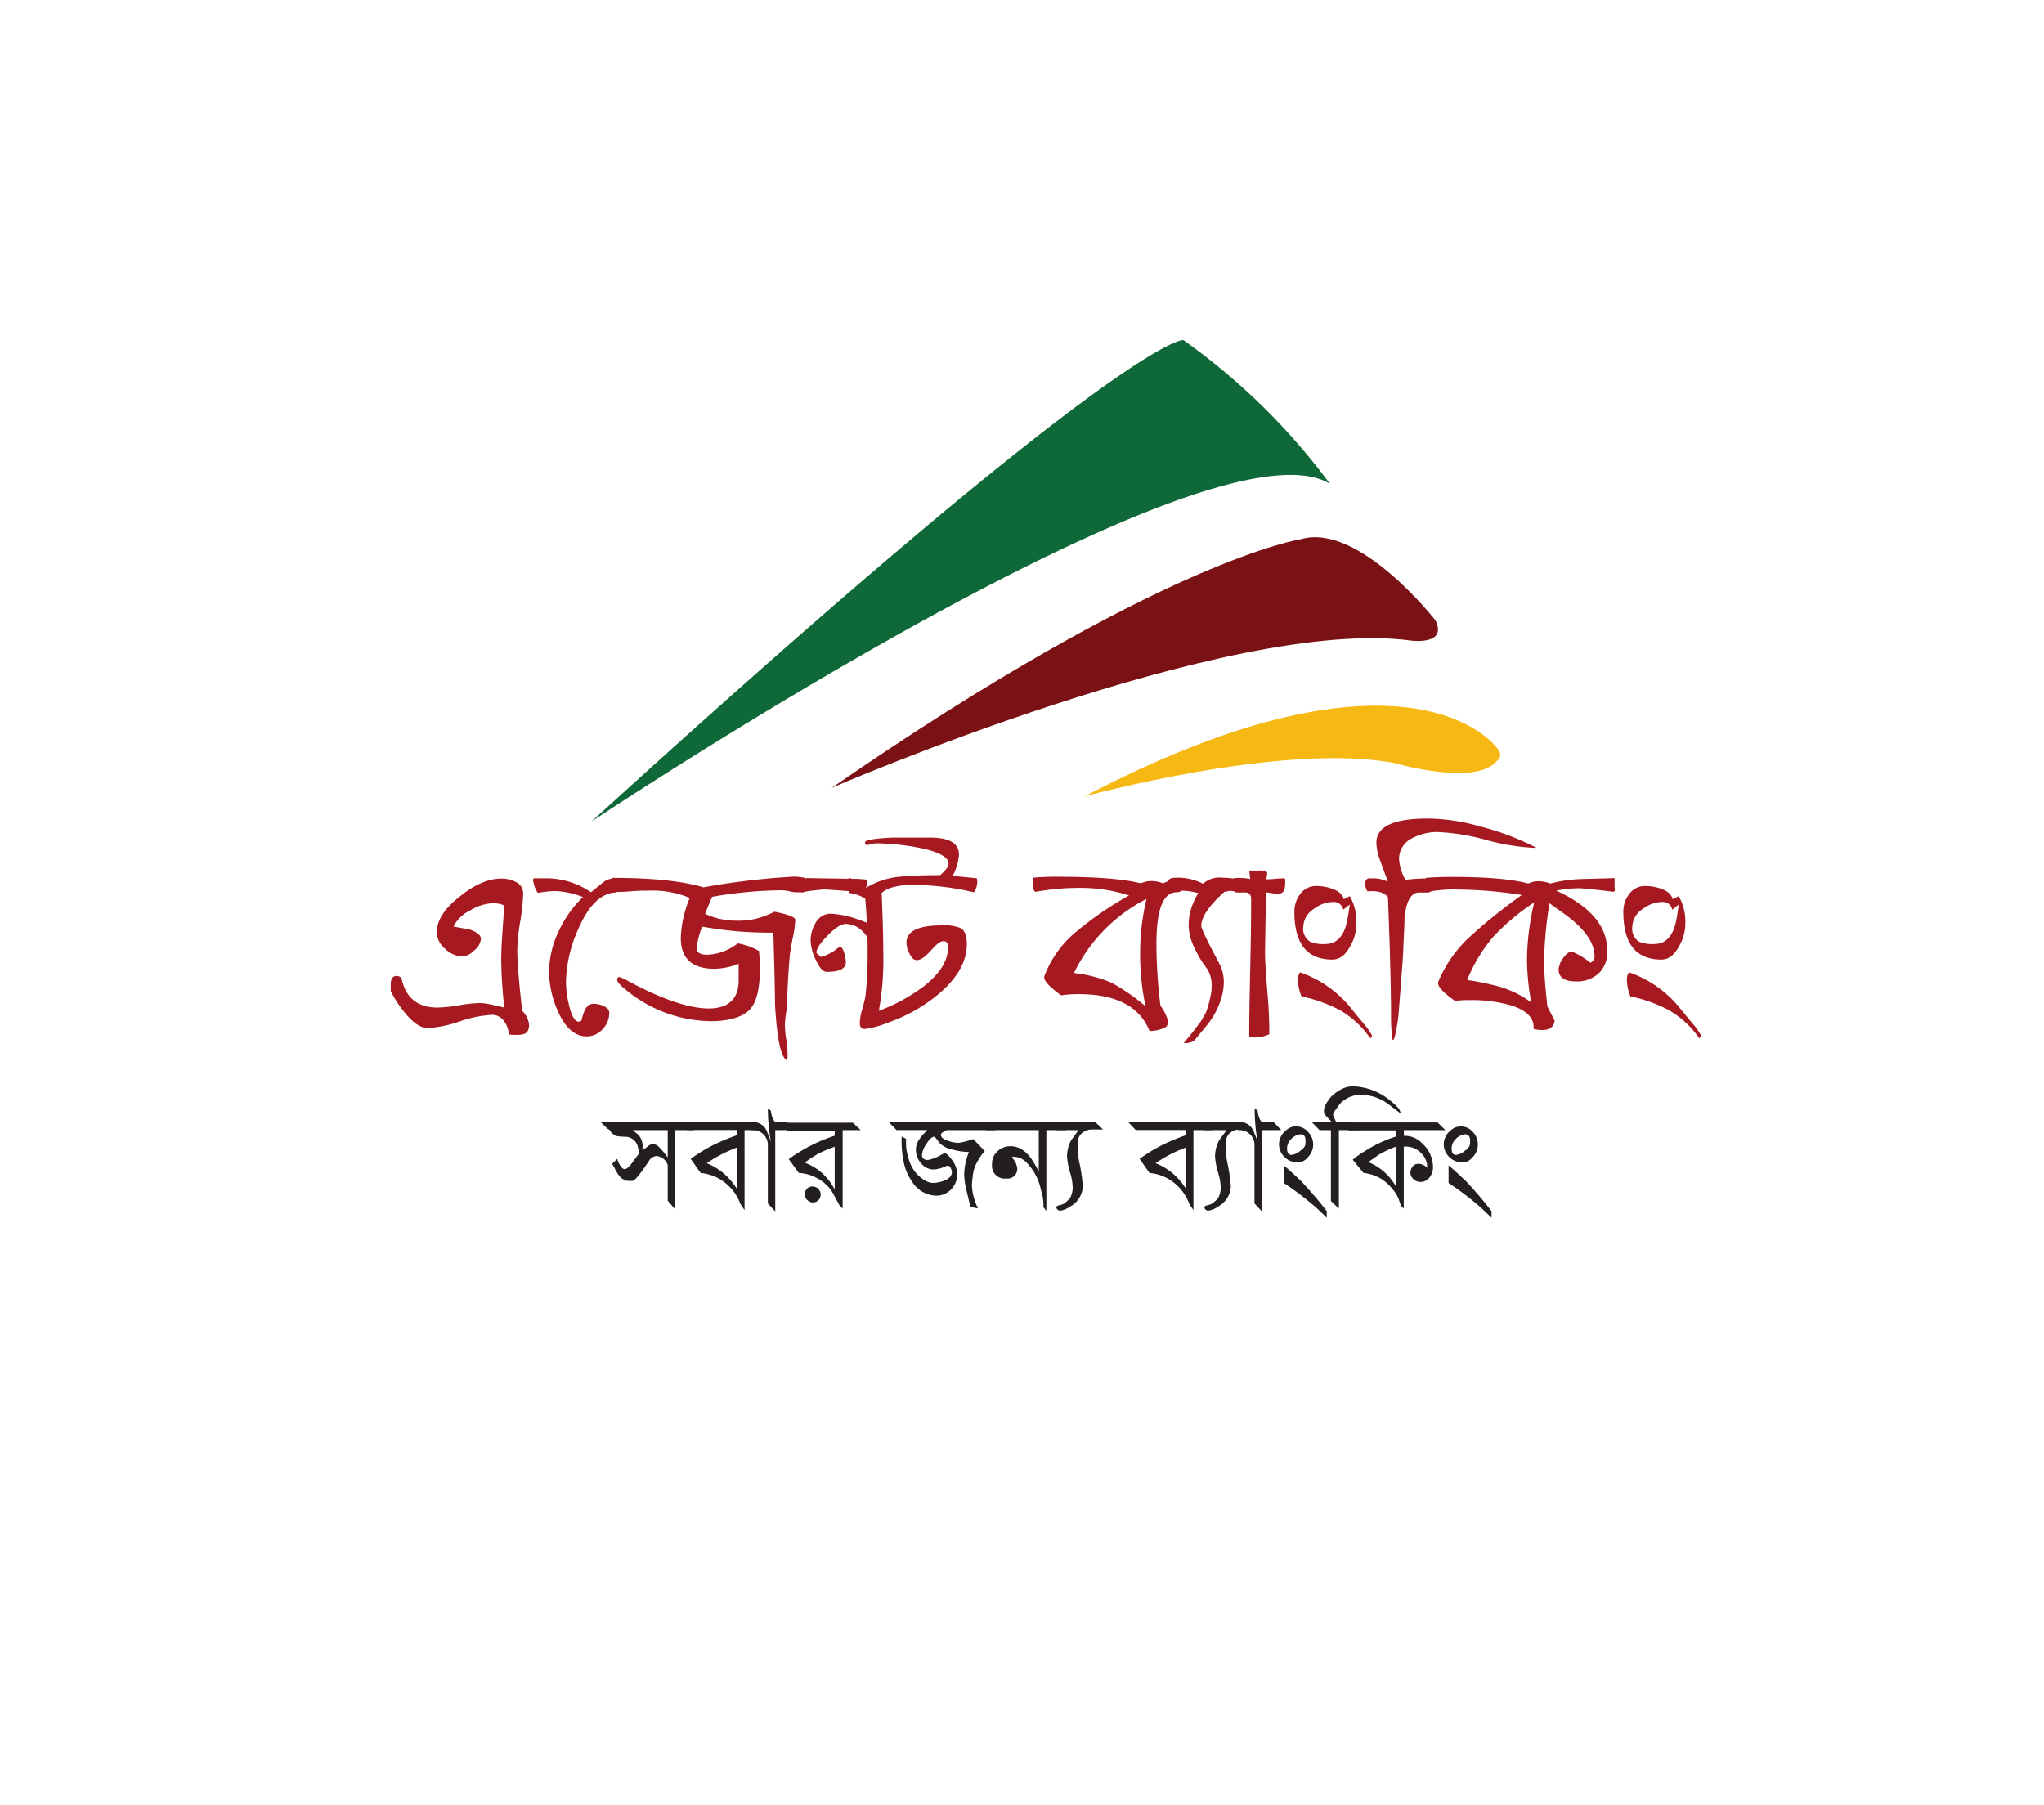 <svg id="Layer_1" data-name="Layer 1" xmlns="http://www.w3.org/2000/svg" viewBox="0 0 338.96 299.35"><defs><style>.cls-1{fill:#fff;opacity:0;}.cls-2{fill:#a61920;}.cls-3{fill:#0f6838;}.cls-4{fill:#7a1215;}.cls-5{fill:#f6b813;}.cls-6{fill:#231f20;}</style></defs><title>abdlogo</title><rect class="cls-1" width="338.96" height="299.35"/><path class="cls-2" d="M119.81,235.1a5.58,5.58,0,0,1-1.06-.07,4,4,0,0,0-.82-2.25,2.41,2.41,0,0,0-2-1,19.75,19.75,0,0,0-5.35,1.1,19.69,19.69,0,0,1-5.34,1.1c-1,0-2.21-.76-3.49-2.27a18.45,18.45,0,0,1-2.58-3.88l0-1.1q0-1.41,1-1.41a1.19,1.19,0,0,1,.78.35q1,4.91,6,4.9a23.25,23.25,0,0,0,3.47-.37,23.6,23.6,0,0,1,3.46-.38,9.06,9.06,0,0,1,1.8.22c.06,0,.83.18,2.32.53a78.88,78.88,0,0,1-.51-7.95c0-1.1.06-2.57.19-4.4.16-2.21.25-3.74.28-4.6a4.58,4.58,0,0,0-1.84-.36,7.93,7.93,0,0,0-3.8,1.21,5.88,5.88,0,0,0-2.74,2.67c1.59.28,2.49.46,2.7.5,1.22.4,1.84.92,1.84,1.57A2.78,2.78,0,0,1,113,221.1a3.08,3.08,0,0,1-1.94,1,4.3,4.3,0,0,1-2.86-1.27,3.67,3.67,0,0,1-1.4-2.72q0-3,3.87-6c2.48-2,4.76-2.93,6.82-2.93a5,5,0,0,1,2.39.54,2.08,2.08,0,0,1,1.25,1.89,32.74,32.74,0,0,1-.49,4.69,33.12,33.12,0,0,0-.49,4.7c0,2,.28,5.41.82,10.11a3.93,3.93,0,0,1,1.14,2.23c0,.78-.21,1.3-.63,1.53A3.79,3.79,0,0,1,119.81,235.1Z" transform="translate(-34.37 -63.46)"/><path class="cls-2" d="M136.54,211.48q-3.69.12-6.24,6a22.32,22.32,0,0,0-2.07,8.83,16.58,16.58,0,0,0,.47,3.72c.44,1.93,1,2.89,1.68,2.89l.4-.15c0-.14.14-.53.34-1.18.34-1.1.91-1.65,1.69-1.65a3.91,3.91,0,0,1,1.6.35c.66.29,1,.67,1,1.14a3.91,3.91,0,0,1-1.11,2.73,3.52,3.52,0,0,1-2.65,1.19q-2.92,0-4.77-4.19a16.32,16.32,0,0,1-1.45-6.58,15.69,15.69,0,0,1,1.61-6.7,18.63,18.63,0,0,1,4-5.64,14.25,14.25,0,0,0-4.58-1,16.15,16.15,0,0,0-2.9.32,5.12,5.12,0,0,1-.79-2.12c0-.21.08-.31.24-.31h2.27a13.24,13.24,0,0,1,7.09,2.31l2-1.62a3.15,3.15,0,0,1,1.93-.69,1.18,1.18,0,0,1,.63.1c.07.06.11.26.11.6A2.65,2.65,0,0,1,136.54,211.48Z" transform="translate(-34.37 -63.46)"/><path class="cls-2" d="M167.82,211.26l-.19.19-.82,0a5.33,5.33,0,0,1-1.45-.15,7.61,7.61,0,0,0-1.41-.19,70,70,0,0,0-11.48,1.09q-.39.87-1.17,2.82a12,12,0,0,0,5.17,1.14,12.32,12.32,0,0,0,6.3-1.49c2.32.44,3.48.9,3.48,1.37a16.18,16.18,0,0,1-.42,3c-.29,1.48-.46,2.52-.51,3.09q-.39,5-.39,7.21a16.54,16.54,0,0,1-.2,2.09,16.82,16.82,0,0,0-.2,2.1,16.64,16.64,0,0,0,.22,2.29,18.41,18.41,0,0,1,.22,2.29v.43a1.26,1.26,0,0,1-.16.74q-1.45-.81-1.92-9.32,0-2.62-.27-11.82a61.78,61.78,0,0,1-11.83-1,17,17,0,0,0-.91,3.53c0,.76.58,1.14,1.73,1.14a8.64,8.64,0,0,0,4.78-1.65l.35-.23a10.69,10.69,0,0,1,3.49,1.25,25.57,25.57,0,0,1,.15,3c0,3.21-.53,5.43-1.61,6.65s-3.34,2-6.49,2a22.44,22.44,0,0,1-14.3-5.36q-1.26-1-1.26-1.53a.38.38,0,0,1,.44-.43,12.42,12.42,0,0,1,1.6.78c5.53,2.95,9.93,4.43,13.16,4.43s5-1.6,4.94-4.78v-2.63a11.32,11.32,0,0,1-4,.83q-5.59,0-5.59-5.13a18.37,18.37,0,0,1,1.49-6.62,16,16,0,0,0-6.78-1.22c-.68,0-1.7,0-3.07.12s-2.4.11-3.07.11c-.21,0-.32-.17-.32-.53a3.47,3.47,0,0,1,.44-1.81q9.83,0,15.07,1.57a119.55,119.55,0,0,1,14.89-1.77,8.19,8.19,0,0,1,1.88.19,3.12,3.12,0,0,1,.23,1.22A2.34,2.34,0,0,1,167.82,211.26Z" transform="translate(-34.37 -63.46)"/><path class="cls-2" d="M177.62,211.45q-6-.47-6.55-.47a29.93,29.93,0,0,0-3.72.47,1.23,1.23,0,0,1-.66-1.23c0-.75.6-1.12,1.8-1.12l7.6.12a13.31,13.31,0,0,1,1.76.11c.21,0,.31.19.31.47A3.45,3.45,0,0,1,177.62,211.45Zm1.53,9.12q-1.77-3.87-4.55-3.87c-.7,0-1.68.62-2.92,1.86s-1.89,2.21-1.94,2.92l.75.7a7.23,7.23,0,0,0,2.82-1.49,1.51,1.51,0,0,1,.39-.16c.26,0,.49.37.7,1.1a5.63,5.63,0,0,1,.24,1.45c0,1-1,1.57-3.14,1.57-.65,0-1.29-.71-1.91-2.12a7.77,7.77,0,0,1-.79-3,5.72,5.72,0,0,1,.82-3,2.85,2.85,0,0,1,2.51-1.53,15.37,15.37,0,0,1,4.5.95c2.14.7,3.22,1.39,3.22,2.07A4.62,4.62,0,0,1,179.15,220.57Z" transform="translate(-34.37 -63.46)"/><path class="cls-2" d="M195.87,211.45a45,45,0,0,0-10-1.22q-3.88,0-5.29,1.34c.18,4.38.27,7.78.27,10.18a46.85,46.85,0,0,1-.74,9.36,29.49,29.49,0,0,0,7.36-4q4.13-3.18,4.12-6.55c0-.67-.25-1-.75-1s-1,.37-1.68,1.1l-.55.59c-.92,1-1.64,1.45-2.19,1.45s-.89-.38-1.26-1.14a4,4,0,0,1-.47-1.76q0-2.86,5.92-2.86a6.8,6.8,0,0,1,3.09.47c.68.42,1,1.31,1,2.66q0,4.2-4.47,8.07a26.59,26.59,0,0,1-8.53,4.9,15.63,15.63,0,0,1-3.92,1.09c-.55,0-.83-.33-.83-1a9,9,0,0,1,.4-2.27,21.37,21.37,0,0,0,.55-2.27,64.76,64.76,0,0,0,.35-7.41c0-2.71-.13-5.6-.39-8.65a5.65,5.65,0,0,0-2.59-.94,3.06,3.06,0,0,1-.47-1.77,1,1,0,0,1,.32-.7h.08c.57,0,1.5.54,2.77,1.61a12.87,12.87,0,0,1,5.92-1.89q2.12-.23,6.39-.23c.93-.81,1.4-1.44,1.4-1.88q0-1.76-5.36-2.75a38,38,0,0,0-6.74-.65,3,3,0,0,0-.72.13,3.17,3.17,0,0,1-.73.14c-.21,0-.31-.16-.31-.47s1.54-.62,4.62-.75c.63,0,2.68,0,6.15,0q4.81,0,4.81,2.82a8.62,8.62,0,0,1-1.05,3.53l4,.39a1.68,1.68,0,0,1,.08.59A3,3,0,0,1,195.87,211.45Z" transform="translate(-34.37 -63.46)"/><path class="cls-2" d="M229.47,211.45q-3.33,0-3.33,8.58a85.31,85.31,0,0,0,.67,10.25A6.82,6.82,0,0,1,228.1,233a2.92,2.92,0,0,1-.27.7,5.15,5.15,0,0,1-2.74.75H225q-2.46-6.12-11.79-6.11a20.06,20.06,0,0,0-2.89.2c-1.83-1.36-2.76-2.33-2.78-2.9l0-.24a17.69,17.69,0,0,1,5.52-7.59,57.43,57.43,0,0,1,8.54-5.84,26.33,26.33,0,0,0-6.7-1.22,39.54,39.54,0,0,0-8.81.63c-.32-.16-.47-.64-.47-1.45a4.07,4.07,0,0,1,.08-.9c1-.1,2.31-.16,3.95-.16q9.67,0,13.91,1.1a4,4,0,0,1,1.68-.39,5.29,5.29,0,0,1,2,.39,7,7,0,0,1,2.66-.71l.24,0a2.25,2.25,0,0,1,.35,1.14c0,.44-.07.72-.2.82A1.68,1.68,0,0,1,229.47,211.45Zm-17,13.39a22.16,22.16,0,0,1,6.23,1.61,33.44,33.44,0,0,1,5.64,3.91,40.76,40.76,0,0,1-.9-8.81,38.47,38.47,0,0,1,1.06-9A26.94,26.94,0,0,0,212.47,224.84Z" transform="translate(-34.37 -63.46)"/><path class="cls-2" d="M240,211.41a6.42,6.42,0,0,1-.84-.1,6.42,6.42,0,0,0-.84-.1c-.1,0-.4.08-.9.16q-3.84,3.45-3.84,5.65,0,.66,3,6.27a6.66,6.66,0,0,1,.74,3.1,9.94,9.94,0,0,1-.76,3.58,12.18,12.18,0,0,1-1.82,3.25c-.45.55-1.24,1.52-2.39,2.9a3.83,3.83,0,0,1-1.3.36.58.58,0,0,1-.35-.09c.81-.91,1.75-2.1,2.84-3.57.28-.47.54-.95.82-1.45a18,18,0,0,0,.85-3.21,5.68,5.68,0,0,0,.08-1,5,5,0,0,0-.8-3.1,16.55,16.55,0,0,1-2-3.32,8.63,8.63,0,0,1-1-3.68,11,11,0,0,1,.23-2.31,12.38,12.38,0,0,1,1.37-3.17,13.06,13.06,0,0,0-2.51-.4,13.58,13.58,0,0,0-2.38.24,3.21,3.21,0,0,1-.32-1.29c0-.73.5-1.1,1.49-1.1a9.13,9.13,0,0,1,4.5,1,4.09,4.09,0,0,1,3.22-1,14,14,0,0,1,3.24.42,2.35,2.35,0,0,1,.36,1.21A.64.64,0,0,1,240,211.41Z" transform="translate(-34.37 -63.46)"/><path class="cls-2" d="M241.57,207.85c.42,0,.91,0,1.47,0a2.84,2.84,0,0,1,1.47.27,4.7,4.7,0,0,1-.16,1.17c.31,0,.8,0,1.45-.07s1.14-.08,1.45-.08l.24.08a7.61,7.61,0,0,1,0,.82c0,.86-.23,1.38-.67,1.57a4.07,4.07,0,0,1-.9.08l-1.61-.24-.16,9.87q0,1.88.39,6.66c.22,2.37.32,4.56.32,6.58V235a6,6,0,0,1-2.94.51c-.26,0-.39-.09-.39-.28q0-3.6.16-10.82t.15-10.83c0-.6,0-1,0-1.1a.93.93,0,0,0-1-1h-1a3,3,0,0,1-.75-.07,7.48,7.48,0,0,1-.19-1.49,2.41,2.41,0,0,1,.11-.82,10.28,10.28,0,0,1,2.71.15,3.48,3.48,0,0,1-.12-.83A1.64,1.64,0,0,1,241.57,207.85Z" transform="translate(-34.37 -63.46)"/><path class="cls-2" d="M255.32,222.61c-4.21,0-6.3-2.64-6.3-7.91a4.77,4.77,0,0,1,1-3,3.19,3.19,0,0,1,2.64-1.29,7.61,7.61,0,0,1,2.67.47c1.09.39,1.72,1,1.88,1.72l1-.51a8.47,8.47,0,0,1,1.09,4.59,7.51,7.51,0,0,1-1.05,3.76C257.47,221.89,256.49,222.61,255.32,222.61Zm6.3,13.08a15.6,15.6,0,0,0-5-4.66,23.62,23.62,0,0,0-6.42-2.31,7.57,7.57,0,0,1-.59-2.74,1.87,1.87,0,0,1,.35-1.25,18.66,18.66,0,0,1,8.23,5.67c.41.53,1.23,1.53,2.46,3a9.32,9.32,0,0,1,1.26,1.84Zm-4.5-21.35a1.59,1.59,0,0,0-1.61-1.29,5.44,5.44,0,0,0-3.29,1.18,3.59,3.59,0,0,0-1.72,2.94,2.51,2.51,0,0,0,1.1,2.46,5.61,5.61,0,0,0,2.55.4c1.9,0,3.11-1.3,3.63-3.88.06-.26.2-1.15.44-2.67Z" transform="translate(-34.37 -63.46)"/><path class="cls-2" d="M288.84,204.08a35.78,35.78,0,0,1-8-1.31,36.52,36.52,0,0,0-8-1.31,8.67,8.67,0,0,0-4.23,1,3.79,3.79,0,0,0-2.23,3.46,8,8,0,0,0,1.06,3.46,32.35,32.35,0,0,1,4.19-.23h.51a1.41,1.41,0,0,1,.15.84,1.31,1.31,0,0,1-1.48,1.5h-1.1c-1.36,0-2.17,1.45-2.43,4.32,0,1.28-.13,3.19-.23,5.73q0,.56-.78,10.47a31.18,31.18,0,0,1-.63,3.53c-.11.27-.2.4-.28.4s-.09-.16-.12-.4a28.48,28.48,0,0,1-.19-3.61q0-6.42-.51-19.64c-.58-.81-1.71-1.14-3.41-1a2.72,2.72,0,0,1-.39-1.33.93.93,0,0,1,.51-.82h1.25a6,6,0,0,1,2,.54c0-.1-.46-1.3-1.29-3.6a8.73,8.73,0,0,1-.59-2.86q0-4,8.54-4a32.72,32.72,0,0,1,8.74,1.33,44.19,44.19,0,0,1,9.27,3.52Z" transform="translate(-34.37 -63.46)"/><path class="cls-2" d="M302.16,210.94l0,.27-.2.16c-3.13-.39-5.08-.59-5.83-.59a19.82,19.82,0,0,0-3.69.39q8.48,3.89,8.47,10a4.86,4.86,0,0,1-1.41,3.72,5.31,5.31,0,0,1-3.8,1.34c-1.91,0-2.86-.67-2.86-2a3.55,3.55,0,0,1,.74-1.84c.5-.73,1-1.1,1.45-1.1a12,12,0,0,1,3.06,1.84,1,1,0,0,0,.7-1.1q0-3.36-5-7c-.89-.62-1.71-1.21-2.47-1.76a69.51,69.51,0,0,0-.9,9.63c0,1.65.19,4.14.55,7.48l1.21,2.36c-.13,1-.81,1.56-2,1.56a6.15,6.15,0,0,1-1.49-.19,1.7,1.7,0,0,0,0-.28c0-1.64-1.27-2.86-3.8-3.64a23.62,23.62,0,0,0-6.85-.86,20.37,20.37,0,0,0-2.4.12c-1.85-1.31-2.78-2.28-2.78-2.9v-.2a21.16,21.16,0,0,1,5.6-7.83,88.57,88.57,0,0,1,8.27-6.62A69.6,69.6,0,0,0,276.5,211a24.11,24.11,0,0,0-5.48.39,1.17,1.17,0,0,1-.39-1,5.72,5.72,0,0,1,.2-1.33c1.07-.1,2.5-.16,4.3-.16,5.77,0,10,.37,12.69,1.1a3.83,3.83,0,0,1,1.65-.39,5.48,5.48,0,0,1,2,.39,22.88,22.88,0,0,1,5.29-.75l5.36-.15c0,.34,0,.84,0,1.49A3,3,0,0,1,302.16,210.94ZM277.68,226a42.19,42.19,0,0,1,5.44,1.13,16.78,16.78,0,0,1,5.18,2.59,41.66,41.66,0,0,1-.71-7.05,42.73,42.73,0,0,1,1.21-9.55,38.38,38.38,0,0,0-6.73,5.63A25.83,25.83,0,0,0,277.68,226Z" transform="translate(-34.37 -63.46)"/><path class="cls-2" d="M309.88,222.61q-6.31,0-6.31-7.91a4.72,4.72,0,0,1,1-3,3.17,3.17,0,0,1,2.64-1.29,7.65,7.65,0,0,1,2.67.47c1.09.39,1.72,1,1.87,1.72l1-.51a8.47,8.47,0,0,1,1.1,4.59,7.42,7.42,0,0,1-1.06,3.76C312,221.89,311.05,222.61,309.88,222.61Zm6.3,13.08a15.7,15.7,0,0,0-5-4.66,23.7,23.7,0,0,0-6.43-2.31,7.57,7.57,0,0,1-.59-2.74,1.81,1.81,0,0,1,.36-1.25,18.63,18.63,0,0,1,8.22,5.67c.42.53,1.24,1.53,2.47,3a9.19,9.19,0,0,1,1.25,1.84Zm-4.5-21.35a1.59,1.59,0,0,0-1.61-1.29,5.44,5.44,0,0,0-3.29,1.18,3.59,3.59,0,0,0-1.72,2.94,2.53,2.53,0,0,0,1.09,2.46,5.61,5.61,0,0,0,2.55.4c1.91,0,3.12-1.3,3.64-3.88.06-.26.2-1.15.43-2.67Z" transform="translate(-34.37 -63.46)"/><path class="cls-3" d="M254.92,143.71a107.84,107.84,0,0,0-24.31-23.85s-9.1-1.33-98.15,79.86C132.46,199.72,234.86,131.4,254.92,143.71Z" transform="translate(-34.37 -63.46)"/><path class="cls-4" d="M272.42,166.36s-12.66-16.27-22.3-13.48c0,0-23,3.37-77.82,41.24,0,0,66-28.58,96.17-24.4C268.47,169.72,274.45,170.48,272.42,166.36Z" transform="translate(-34.37 -63.46)"/><path class="cls-5" d="M282.35,187.22s-14.63-19.68-68.16,8.33c0,0,33.17-9.09,51.46-5.52,0,0,13.27,3.85,16.81-.25C282.46,189.78,284.11,188.9,282.35,187.22Z" transform="translate(-34.37 -63.46)"/><path class="cls-6" d="M149.5,250.9h-3.14v13.17l-1.26-1.47v-5.92a2.23,2.23,0,0,0-1.81-1.49,1.66,1.66,0,0,0-1.34.88c-1.39,2.09-2.28,3.17-2.65,3.24a3,3,0,0,1-.47,0c-.6,0-1-.07-1-.23-.36-.05-.84-.59-1.42-1.61,0-.11-.23-.43-.52-1l.85-.82a2.52,2.52,0,0,0,.29.77,2.56,2.56,0,0,0,.44.69.74.74,0,0,0,.51.26c.29,0,.7-.36,1.24-1.08l1.1-1.49a5.62,5.62,0,0,0-.21-1.26A2.15,2.15,0,0,0,138,252a9.44,9.44,0,0,1-1.45-.13,2.24,2.24,0,0,1-1.08-1l-.35-.19-1.16-1.13h14.31Zm-4.4,4.52V250.9h-5.81l.71.58a2.67,2.67,0,0,1,.93,2.2,1.86,1.86,0,0,1-.05.48,3.32,3.32,0,0,0,.84-.51,1.92,1.92,0,0,1,.89-.47,1.84,1.84,0,0,1,1.1.57A18.27,18.27,0,0,1,145.1,255.42Z" transform="translate(-34.37 -63.46)"/><path class="cls-6" d="M161,250.9h-3.16v13.27l-.67-1a8.07,8.07,0,0,0-3.37-4.11,7.68,7.68,0,0,0-3.24-1.06l-1.65-2.33a28,28,0,0,1,3.16-2,32.94,32.94,0,0,1,4.5-1.92v-.87h-8.3L147,249.58h12.74Zm-4.43,9.67V253.8a22.35,22.35,0,0,0-5,2.58A10.37,10.37,0,0,1,156.52,260.57Z" transform="translate(-34.37 -63.46)"/><path class="cls-6" d="M166.15,250.9h-3.22v13.48l-1.23-1.33v-9.61a2.42,2.42,0,0,0-.36-1.37,2.45,2.45,0,0,0-2.06-1.17h-.34l-1.31-1.32a8.66,8.66,0,0,1,2,0,2.48,2.48,0,0,1,2,1.75,12.86,12.86,0,0,1,.59,1.57,32.9,32.9,0,0,1-.44-3.55c-.05-.6-.07-1.29-.07-2.08l.49.41a5.66,5.66,0,0,0,.35,1.39,3.15,3.15,0,0,0,.39.51h1.93Z" transform="translate(-34.37 -63.46)"/><path class="cls-6" d="M177.11,250.9h-3v13l-.49-.46-1.15-2.13A6.38,6.38,0,0,0,170.1,259a7,7,0,0,0-3.25-1l-1.68-2.29a27.07,27.07,0,0,1,7.62-3.88v-.84h-7.85l-1.31-1.32H175.8Zm-7.9,12a1.37,1.37,0,0,1-.86-.32,1.43,1.43,0,0,1-.5-.79,1.17,1.17,0,0,1,.25-1.05,1.12,1.12,0,0,1,1-.49,1.34,1.34,0,0,1,1.1,2.14A1.1,1.1,0,0,1,169.21,262.86Zm3.58-2.11v-7.13a20.9,20.9,0,0,0-2.84,1.21,23.61,23.61,0,0,0-2.13,1.42A9.2,9.2,0,0,1,172.79,260.75Z" transform="translate(-34.37 -63.46)"/><path class="cls-6" d="M199.4,250.9h-8a3.81,3.81,0,0,0-.79.43.48.48,0,0,0-.21.38c0,.39.43.72,1.29,1a4.9,4.9,0,0,0,1.75.29,12.67,12.67,0,0,0,2.31-.62c.55.55,1.19,1.21,1.93,2a7.26,7.26,0,0,0-1.15,1.62,5.7,5.7,0,0,0-.85,2.63,9.88,9.88,0,0,0-.13,1.54,9.4,9.4,0,0,0,1,3.68s-.05,0-.09,0a3.32,3.32,0,0,1-.66-.13c-.34-.1-.53-.17-.54-.22s-.22-1-.57-2.4a12.72,12.72,0,0,1-.43-2.8,10.71,10.71,0,0,1,.79-3.78,10.26,10.26,0,0,1-2.62-.37,4.22,4.22,0,0,1-2.29-1.15c-.05-.09-.3-.41-.75-1a.2.2,0,0,0-.1,0c-.36,0-.79.39-1.29,1.18a4,4,0,0,0-.74,1.8c0,.58.31.87,1,.87a7,7,0,0,0,2.16-.84,4.52,4.52,0,0,1,.62-.29.27.27,0,0,1,.18.08c.1,0,.36.21.77.72a4.77,4.77,0,0,1,1.05,2,3.21,3.21,0,0,1-.05,1.63,3.53,3.53,0,0,1-1.88,2.29,3.42,3.42,0,0,1-1.49.33,4.85,4.85,0,0,1-3.88-2.15,9.39,9.39,0,0,1-1.34-2.72,16.7,16.7,0,0,1-.5-4.93,4.52,4.52,0,0,1,.73.4,9.1,9.1,0,0,0,.8,4.3,5.63,5.63,0,0,0,2.39,2.6,2.53,2.53,0,0,0,1.49.37,5.59,5.59,0,0,0,1.83-.44c.72-.33,1.08-.78,1.08-1.34a1.12,1.12,0,0,0-.18-.62.53.53,0,0,0-.52-.44.79.79,0,0,0-.3.08,5.42,5.42,0,0,1-2,.54,2.78,2.78,0,0,1-1.28-.31,3.47,3.47,0,0,1-1.6-2.23,3.17,3.17,0,0,1,.1-1.79,6.27,6.27,0,0,1,1-1.46c.15-.15.38-.4.69-.74h-5.09l-1.29-1.32h16.54Z" transform="translate(-34.37 -63.46)"/><path class="cls-6" d="M211.16,250.9h-3.27v13.4l-.49-.64a7.51,7.51,0,0,0-.39-2.76,9.16,9.16,0,0,0-2.42-4.65,3.07,3.07,0,0,0-2.18-.93c-.14,0-.21,0-.21.08l.41.59a2.39,2.39,0,0,1,.36.82,1.59,1.59,0,0,1-1.7,2.11,2.11,2.11,0,0,1-2.39-1.85,4.15,4.15,0,0,1,0-.59,2.7,2.7,0,0,1,.91-2.08,3.12,3.12,0,0,1,2.19-.83c1.54,0,2.88,1,4,3a11.69,11.69,0,0,1,.65,1.21V250.9h-8.76l-1.28-1.32h13.28Z" transform="translate(-34.37 -63.46)"/><path class="cls-6" d="M213.14,252.54a11.6,11.6,0,0,0,.26,3.9,30.71,30.71,0,0,1,.54,3.68,4,4,0,0,1-2.19,3.49,3.3,3.3,0,0,1-1.57.64.66.66,0,0,1-.62-.46c-.06-.19.06-.33.39-.41a3.68,3.68,0,0,0,.85-.28,7.06,7.06,0,0,0,1-.9,3.84,3.84,0,0,0,.46-1.72,9.21,9.21,0,0,0-.43-2.52,12.41,12.41,0,0,1-.52-2.75,5.85,5.85,0,0,1,.7-2.64c.41-.55.81-1.11,1.21-1.67h-3.61l-1.31-1.32H216l1.29,1.21h-1.81a2.54,2.54,0,0,0-1.5.46A1.94,1.94,0,0,0,213.14,252.54Z" transform="translate(-34.37 -63.46)"/><path class="cls-6" d="M235.45,250.9h-3.17v13.27l-.67-1a8,8,0,0,0-3.36-4.11A7.68,7.68,0,0,0,225,258l-1.65-2.33a27.11,27.11,0,0,1,3.17-2,32.42,32.42,0,0,1,4.5-1.92v-.87h-8.31l-1.26-1.32h12.74ZM231,260.57V253.8a22.14,22.14,0,0,0-5,2.58A10.32,10.32,0,0,1,231,260.57Z" transform="translate(-34.37 -63.46)"/><path class="cls-6" d="M237.69,252.54a11.8,11.8,0,0,0,.25,3.9,30.71,30.71,0,0,1,.54,3.68,4,4,0,0,1-2.18,3.49,3.34,3.34,0,0,1-1.57.64.66.66,0,0,1-.62-.46c-.07-.19.06-.33.39-.41a3.68,3.68,0,0,0,.85-.28,6.49,6.49,0,0,0,1-.9,3.84,3.84,0,0,0,.46-1.72,9,9,0,0,0-.44-2.52,12.84,12.84,0,0,1-.51-2.75,6,6,0,0,1,.69-2.64c.42-.55.82-1.11,1.22-1.67h-3.61l-1.31-1.32h7.67l1.29,1.21H240a2.54,2.54,0,0,0-1.5.46A1.94,1.94,0,0,0,237.69,252.54Z" transform="translate(-34.37 -63.46)"/><path class="cls-6" d="M246.85,250.9h-3.22v13.48l-1.23-1.33v-9.61a2.34,2.34,0,0,0-.36-1.37A2.45,2.45,0,0,0,240,250.9h-.34l-1.31-1.32a8.57,8.57,0,0,1,2,0,2.46,2.46,0,0,1,2,1.75,14.85,14.85,0,0,1,.59,1.57,28.51,28.51,0,0,1-.44-3.55c-.05-.6-.07-1.29-.07-2.08l.49.41a5.66,5.66,0,0,0,.35,1.39,3.15,3.15,0,0,0,.39.51h1.93Z" transform="translate(-34.37 -63.46)"/><path class="cls-6" d="M251.33,255.32a2.81,2.81,0,0,1-1,.8,2.84,2.84,0,0,1-.9.1,2.79,2.79,0,0,1-2.08-.9,2.94,2.94,0,0,1-.88-2.11,3,3,0,0,1,1.19-2.29,2.37,2.37,0,0,1,1.64-.64,2.62,2.62,0,0,1,2,.93,3,3,0,0,1,.84,2.1A3,3,0,0,1,251.33,255.32Zm3.06,10.11-1.54-1.49a49,49,0,0,0-5.59-4.27v-2.91c.65.52,1.62,1.39,2.91,2.63a62.67,62.67,0,0,1,4.22,4.94ZM250,254.32a2.29,2.29,0,0,0,.78-.8,2.83,2.83,0,0,0,.09-.87c0-.71-.28-1.06-.84-1.06a2.59,2.59,0,0,0-1.57.82,2.11,2.11,0,0,0-.65,1.6c0,.63.24,1,.75,1A2.76,2.76,0,0,0,250,254.32Z" transform="translate(-34.37 -63.46)"/><path class="cls-6" d="M266.71,248.19l-2.18-1.65a7.33,7.33,0,0,0-4.51-1.48,4.35,4.35,0,0,0-2.47.69l-.61.41a4.89,4.89,0,0,0-.59.7c-.66.84-1,1.37-.89,1.62l.49,1.1h2.4l1.29,1.32H256.4v13l-1.32-1.25V250.9h-1.89l-1.27-1.32h3.32l-1.13-1.21a.87.87,0,0,1-.18-.59,2.26,2.26,0,0,1,.25-1.08,8.84,8.84,0,0,1,.95-1.36,6.84,6.84,0,0,1,2-1.37,3.93,3.93,0,0,1,1.68-.33,10.16,10.16,0,0,1,5.3,1.75,13.65,13.65,0,0,1,2.29,2Z" transform="translate(-34.37 -63.46)"/><path class="cls-6" d="M274.07,250.9h-6.89v.95a.48.48,0,0,1,.26,0,4,4,0,0,1,2.84,1.31,5.27,5.27,0,0,1,1.6,2.75,4.94,4.94,0,0,1,.13,1.08,2.76,2.76,0,0,1-.54,1.7,1.84,1.84,0,0,1-1.54.8,1.69,1.69,0,0,1-1.16-.47,1.43,1.43,0,0,1-.51-1.1,1.68,1.68,0,0,1,.72-1.31,2.36,2.36,0,0,1,.74-.13,2.12,2.12,0,0,1,1.32.67,1,1,0,0,0,0-.24,3.08,3.08,0,0,0-1-2.19,3.43,3.43,0,0,0-2.88-1.07v10.26l-.47-.46-.38-1.13a6,6,0,0,0-1.13-1.77,7.41,7.41,0,0,0-1.57-1.46,7.56,7.56,0,0,0-3.14-1.11l-1.78-2.18a17.93,17.93,0,0,1,2.38-1.64,21.8,21.8,0,0,1,4.83-2.21v-1h-7.84l-1.3-1.32h16Zm-8.15,9.46v-6.74a16.47,16.47,0,0,0-3,1.42l-1.65,1.16A9.12,9.12,0,0,1,265.92,260.36Z" transform="translate(-34.37 -63.46)"/><path class="cls-6" d="M278.65,255.32a2.79,2.79,0,0,1-1,.8,2.84,2.84,0,0,1-.9.1,2.79,2.79,0,0,1-2.08-.9,2.9,2.9,0,0,1-.88-2.11,3,3,0,0,1,1.18-2.29,2.41,2.41,0,0,1,1.65-.64,2.62,2.62,0,0,1,2,.93,3,3,0,0,1,.83,2.1A3,3,0,0,1,278.65,255.32Zm3.06,10.11-1.54-1.49a48.62,48.62,0,0,0-5.58-4.27v-2.91c.65.52,1.62,1.39,2.91,2.63a63.35,63.35,0,0,1,4.21,4.94Zm-4.42-11.11a2.15,2.15,0,0,0,.77-.8,2.48,2.48,0,0,0,.1-.87c0-.71-.28-1.06-.85-1.06a2.57,2.57,0,0,0-1.56.82,2.08,2.08,0,0,0-.65,1.6c0,.63.23,1,.75,1A2.76,2.76,0,0,0,277.29,254.32Z" transform="translate(-34.37 -63.46)"/></svg>